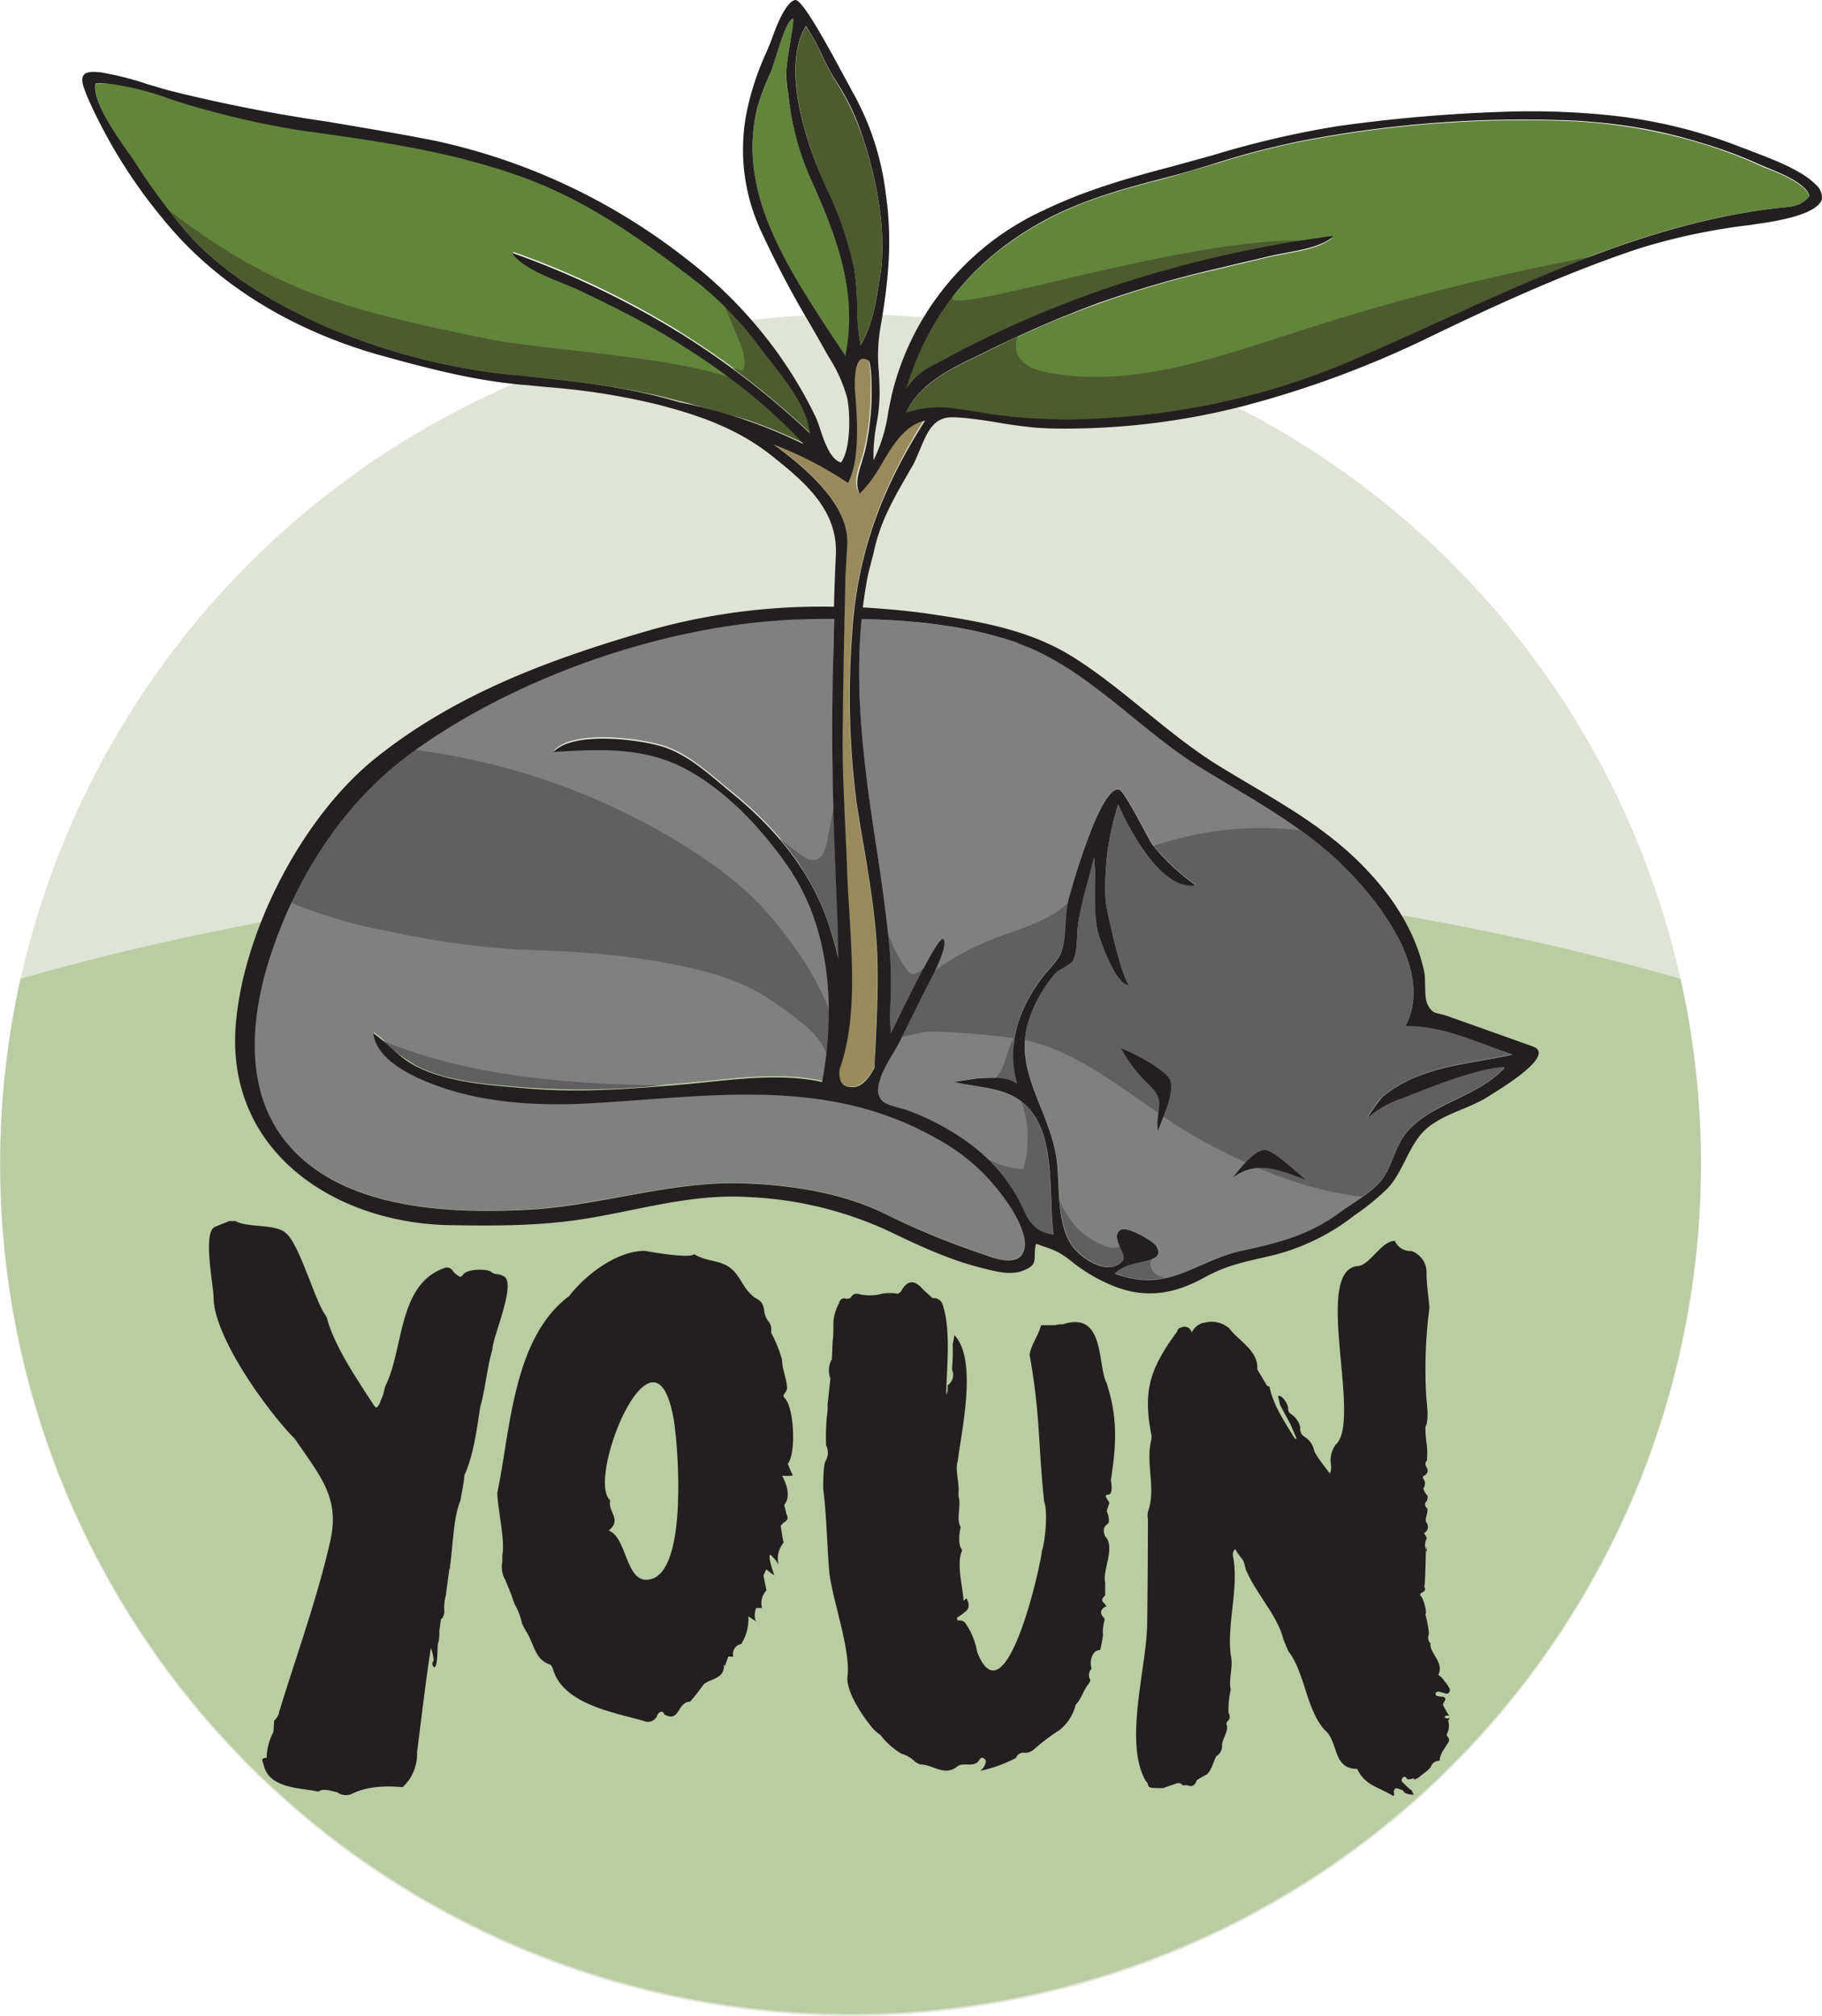 <svg xmlns="http://www.w3.org/2000/svg" viewBox="0 0 300 331.77"><defs><style>.cls-1{fill:#e0e4d6;}.cls-2{fill:#bacca2;}.cls-3{fill:#998a5c;}.cls-4{fill:#62853b;}.cls-5{fill:#4d5b2f;}.cls-6{fill:gray;}.cls-7{fill:#606060;}.cls-8{fill:#231f20;}</style></defs><title>Asset 9</title><g id="Layer_2" data-name="Layer 2"><g id="Layer_1-2" data-name="Layer 1"><ellipse class="cls-1" cx="140.05" cy="191.75" rx="140.05" ry="140.02"/><path class="cls-2" d="M3.38,161.09a140,140,0,1,0,273.33,0C236.36,149.57,189.73,143,140,143S43.73,149.57,3.38,161.09Z"/><path class="cls-3" d="M127.36,73.08C132.74,77,139.5,82.78,139.44,89c0,1.31-.06,2.69-.19,3.94-.06,1.06-.13,2.13-.13,3.13-.19,8.32-.38,17.33-.44,26.28,0,4.63.19,9.26.44,13.83.13,2.44.25,4.94.31,7.45.06,2.19.19,4.44.38,6.82.56,8.38,1.13,17.77-1.63,25.47-.13,1.44.13,2.63,1.44,2.88,1.94.31,3-1.06,3.94-2.44.06-.13.19-.38.38-.69.06-1,.06-1.94.13-2.88.31-6.88.69-14-.06-20.9-.44-4.19-1.13-8.38-1.81-12.45-.44-2.5-.88-5.07-1.25-7.63a135.89,135.89,0,0,1-.69-27.72c.81-12.33,4.44-23.09,11.89-35-3.32.69-5.26,3.94-7.13,7.07A21.38,21.38,0,0,1,141.44,81h-.06a.06.06,0,0,1-.06-.06c-.75-1.5-.19-3.38.44-5.19a13.93,13.93,0,0,0,.56-2,40.54,40.54,0,0,0,1-7.82v-.38c.13-4-.06-6.19-.56-6.44a1.54,1.54,0,0,0-.69-.25.94.94,0,0,0-.69.25c-.94.94-.88,4.25-.75,5.44.44,4.51.75,10.95-1.13,14.64a.06.06,0,0,1-.06.06h-.06A59.46,59.46,0,0,0,127.36,73.08Z"/><path class="cls-4" d="M157,67.2c1.56.13,3.07.44,4.63.69,1.13.19,2.25.38,3.32.5.69.06,1.44.19,2.19.25a97,97,0,0,0,16.58.06,119.82,119.82,0,0,0,36.86-8.51c5.95-2.44,11.89-5.19,17.65-7.82,17.27-7.88,35-16,54.7-18.15.25,0,.5-.06.69-.06,1.56-.13,3.25-.31,4.38-1.75-.63-2.06-4.51-3.69-7.07-4.69a9.16,9.16,0,0,1-1.31-.56,78.53,78.53,0,0,0-9.76-3.63,88.79,88.79,0,0,0-16.52-3.25c-1.31-.13-2.63-.25-3.94-.31a193.08,193.08,0,0,0-44.75,3.25,133.55,133.55,0,0,0-14.33,3.69c-2.63.75-5.32,1.56-8,2.32l-.19.06c-6.57,1.69-13.39,3.5-19.46,6.7C160.72,42.24,153,51.43,149.14,64a10.41,10.41,0,0,1,4.76-3.94,176.3,176.3,0,0,1,31.54-13.58A195.28,195.28,0,0,1,219.24,39a.06.06,0,0,1,.06.06v.13c-1.88,1.56-4.94,2.06-7.64,2.57-.88.19-1.75.31-2.5.5-1.13.25-2.32.56-3.44.81-1.88.44-3.88.94-5.82,1.38a166,166,0,0,0-19.28,5.63,153.16,153.16,0,0,0-18.09,7.82c-.56.25-1.13.56-1.69.81-4.69,2.25-9.51,4.63-11.77,9.39A15.83,15.83,0,0,1,157,67.2Z"/><path class="cls-4" d="M129.8,15.46a13.36,13.36,0,0,1-.31-4c.25-3,1.38-7.95,1.06-8.38-1.06.63-2.13,4-2.75,6.19-.25.75-.44,1.38-.56,1.75-.25.56-.44,1.13-.69,1.69a38.83,38.83,0,0,0-1.88,5.13,27.79,27.79,0,0,0-.19,12.08c1.63,8.82,7.51,17.71,12.7,25.59.69,1.06,1.38,2.06,2.07,3.13,2.07-10.39-1.44-19.46-5.44-28.59A46.13,46.13,0,0,1,129.8,15.46Z"/><path class="cls-4" d="M21.16,25.22c.38.56.75,1.06,1,1.44A110.68,110.68,0,0,0,30.48,38c6.38,7.45,16.08,12.64,23,15.71a104.41,104.41,0,0,0,29.1,7.82c1.63.19,3.25.38,4.82.5,8.32.88,16.21,1.75,24.47,4a85.27,85.27,0,0,1,20.4,6.88c-5.76-6.32-13.27-12.26-23-18.08C105,52.25,100.45,50,95.76,47.74c-.88-.44-1.94-.88-3.07-1.31-3.07-1.19-6.57-2.57-8.2-4.76v-.13l.06-.06a142,142,0,0,1,26,12.26,133.45,133.45,0,0,1,22.78,17.33c-.25-4-3.94-8.63-6.63-12.08q-.75-.94-1.31-1.69a56.65,56.65,0,0,0-10.58-11.08C105.9,39.36,96.95,32.91,86.12,29c-11.52-4.13-23-5.76-35.23-7.51l-1.75-.25a130.8,130.8,0,0,1-16.77-3.75c-1.44-.38-2.88-.88-4.44-1.38a45.94,45.94,0,0,0-9.7-2.44,16.78,16.78,0,0,1-2.44.13C15.15,16.52,19.09,22.15,21.16,25.22Z"/><path class="cls-5" d="M141.94,22.34a43.59,43.59,0,0,0-4.51-9.26,43.06,43.06,0,0,1-2.19-4.13,27.52,27.52,0,0,0-2.57-4.63c-4.38,7.7.94,21.15,3.38,26.66a57.77,57.77,0,0,1,4.51,13,37.54,37.54,0,0,1,.56,6.51,34.91,34.91,0,0,0,.56,6.32c2-3.32,2.57-7.13,3.13-10.89l.13-.69C145.95,38.73,144.64,30.22,141.94,22.34Z"/><path class="cls-6" d="M137.31,101.8c-1.69,0-3.38.06-5,.06-21.65.63-46.63,9.14-64.21,21.71-11.52,8.26-19.59,21-23.84,34.41-2.94,9.45-4.07,20.71,2.19,29.1,8.76,11.76,26.54,12.64,39.8,12,12.14-.56,24-4.76,36-4.38,7.95.25,16.52,1.56,23.66,5.13a130.56,130.56,0,0,0,15.65,6.44c1.75.63,5.26,2.06,6.7.13,1.69-2.38-1.81-7.82-3.07-9.7a33.83,33.83,0,0,0-10.89-9.51c-18.52-10.51-38.24-6.7-58.27-5.76-8.32.44-17.15-.25-25-3.32-3.38-1.31-9.07-4-9.51-8.26,2.38,1.69,4.19,3.94,6.82,5.32,5.26,2.82,12,3.19,17.77,3.69,8.7.75,17.27.19,26-.56,7.51-.63,15.9-2.06,23.28-.44,2.25-11.89,1.44-25.22-5.57-35.42-4.26-6.19-10.39-12.7-17.21-16.27s-14-3-21.4-2.63c3.13-3.57,14.64-2.06,18.46-.69,4.19,1.5,7.57,4.82,11,7.57,7.57,6.19,13.39,13.45,16.27,22.9.44,1.38.81,2.82,1.13,4.25,0-1.06,0-2.25-.06-3.38-.06-3.5-.25-7.13-.38-10.57-.06-2.13-.19-4.32-.25-6.51-.31-9.64-.44-17.08-.25-24.21,0-1.06.06-2.06.06-3.13C137.19,107.25,137.25,104.56,137.31,101.8Z"/><path class="cls-6" d="M173.49,203.17c-.81-5.63.13-14.39-3-19.33S162,179.33,157,178c.31,0,3.69-.56,4.26-.56,2.07-.06,4.51-.38,6.26.94-1.88-6.51.25-12.39,4.19-17.58.94-1.25,2.44-2.5,3-3.94,1-2.44.63-6,1.25-8.76s5.19-18.4,8.26-18.21c.94.06,4.88,8.2,5.63,9.2a35.93,35.93,0,0,0,7.13,6.63c-5.7,1.19-11.27-9.57-12.83-13.33a45,45,0,0,0-2.07,16c.06,1.06,2.88,14.14,4.07,13.7-2.13.81-5-7.38-5.32-8.63-.94-4.07-.25-8.26-.63-12.33-.88,3.44-1.94,6.88-2.57,10.39-.31,1.88-.06,5.19-1,6.7-.31.56-2.19,1.38-2.75,1.94a21.84,21.84,0,0,0-4.19,7.07c-3.32,8.63,3.19,15.2,4.32,23.59.56,4.32,0,10.39,2.5,14.14,1.38,2.06,6.13,5.32,8.45,2.44.75-1-2.19-3.82-.44-5,1.06-.75,5.44,1.94,5.88,2.63,2,3.25-4.63,2-6.82,4.57,8.95,3.32,13.08-2.13,21.34-3.88,5.88-1.25,10.76-2.5,15.71-6.19,2.19-1.63,5.07-3.19,6.82-5.26s2.13-4.88,3.57-7.07c3.63-5.51,12.27-6.44,16.77-11.51-5.26,0-18.46,5.94-17.09,5.19a17.78,17.78,0,0,0-5.44,3.13c-.5.38,1.69-3,2.57-3.63a21.51,21.51,0,0,1,5.95-3.38c4.88-1.88,10.2-2.32,15.27-3.44-6-1.94-11.2-4.69-17.65-4.63,4.94-9.07-4.51-20.9-10.83-27-6.76-6.44-15.15-10.76-23-15.71-10-6.26-18.71-16.46-30-20.4-7.89-2.75-17-3.75-25.72-3.94-1.19,12.08.44,24.53,2.25,36.35.94,6,1.63,11,2.13,15.71a67.23,67.23,0,0,1,.31,12.2,20.45,20.45,0,0,0,.06,2.75c0,.38.06.81.06,1.19,3.25-6.7,7.95-16.27,8.64-15.52,1.06,1.19-3,8.26-3.57,9.51-1.13,2.38-2.38,4.76-3.5,7.13-.69,1.44-2.38,3.94-3.25,6.13v.25h-.06a5.85,5.85,0,0,0-.38,1.88c.13,2.57,2.69,2.38,5.32,3.44a44,44,0,0,1,10.2,5.63,27.24,27.24,0,0,1,7.45,8.57C169.17,200.1,169.54,202.67,173.49,203.17Z"/><path class="cls-5" d="M214.79,39.61a191.2,191.2,0,0,0-29.35,6.88A176.3,176.3,0,0,0,153.9,60.07,11.38,11.38,0,0,0,149.14,64,48.4,48.4,0,0,1,157,48.62C153.58,53,194.7,39,214.79,39.61Z"/><path class="cls-5" d="M119.29,50.24a62.9,62.9,0,0,1,6.13,7.2c.38.5.88,1.13,1.31,1.69,2.69,3.38,6.38,8.07,6.63,12.08a140,140,0,0,0-12.83-10.7c.88.31,1.69.69,1.88.25.44-.94,0-3.07-.5-4.19C121,54.5,120.16,52.37,119.29,50.24Z"/><path class="cls-5" d="M261.79,42.3c-8.07,3.07-15.9,6.63-23.59,10.14-5.76,2.63-11.7,5.32-17.65,7.82a120.25,120.25,0,0,1-36.86,8.51,96.93,96.93,0,0,1-16.58-.06c-.75-.06-1.5-.19-2.19-.25-1.13-.13-2.25-.31-3.32-.5-1.5-.25-3.07-.5-4.63-.69a17.32,17.32,0,0,0-7.82.75c2.25-4.76,7.07-7.13,11.77-9.39.56-.25,1.13-.56,1.69-.81,1.69-.81,3.32-1.63,5-2.44a3.8,3.8,0,0,0-.19,2.63c.69,2.06,3.07,2.94,5.19,3.32,13.64,2.57,27.41-2.38,40.68-6.63A382.72,382.72,0,0,1,261.79,42.3Z"/><path class="cls-5" d="M132.31,72.89c-3.38-3.75-4.94-6.26-9.64-9.76-9.26-4.44-33-5.38-42.87-7.45-23.72-4.88-34.86-7.95-51.88-21,.81,1.06,1.69,2.13,2.57,3.19,6.38,7.51,16.08,12.7,23,15.77a104.41,104.41,0,0,0,29.1,7.82c1.63.19,3.25.38,4.82.5,8.32.88,16.21,1.75,24.47,4L123,69.08A91.24,91.24,0,0,1,132.31,72.89Z"/><path class="cls-7" d="M137.25,133c.06,1.38.06,2.82.13,4.32.06,2.19.19,4.38.25,6.51.13,3.44.31,7.07.38,10.57,0,1.19.06,2.32.06,3.38-.31-1.44-.69-2.82-1.13-4.25A42.55,42.55,0,0,0,128.36,138c1.06.81,2.13,1.69,3.25,2.5.81.63,1.88,1.31,2.88.94s1.38-1.63,1.63-2.69Z"/><path class="cls-7" d="M62,170.82a63.65,63.65,0,0,0,6.32,4.44c5.26,2.82,12,3.19,17.77,3.69a134.75,134.75,0,0,0,23-.31C94.32,178.45,76.54,177.26,62,170.82Z"/><path class="cls-7" d="M174.49,197.47c.19,2.75.69,5.44,2.07,7.45s6.13,5.32,8.45,2.44c.38-.5-.13-1.44-.56-2.38a1.66,1.66,0,0,1-.38.31,2.63,2.63,0,0,1-1.81-.13A12.47,12.47,0,0,1,174.49,197.47Z"/><path class="cls-7" d="M167,170.76c-.44,2.44.44,5.82,1.19,8.45a5.9,5.9,0,0,0-4.57-1.5C165.79,175.7,165.48,173.2,167,170.76Z"/><path class="cls-7" d="M146.2,153.61a.79.79,0,0,0,.06.38,67.23,67.23,0,0,1,.31,12.2,20.45,20.45,0,0,0,.06,2.75c0,.38.06.81.06,1.19,1.69-3.44,3.76-7.7,5.44-10.82a6.65,6.65,0,0,1-.69.56,1.91,1.91,0,0,1-1.25.44c-.31-.06-.56-.38-.81-.63A24.56,24.56,0,0,1,146.2,153.61Z"/><path class="cls-7" d="M191.76,210.3a14.28,14.28,0,0,1-8.2-.75c1.38-1.63,4.51-1.75,6.13-2.44a1.92,1.92,0,0,0-.19,1.44,2.45,2.45,0,0,0,1.44,1.5A5.82,5.82,0,0,0,191.76,210.3Z"/><path class="cls-7" d="M162.66,190.78a26.43,26.43,0,0,1,4.82,6.32c1.69,3,2.07,5.63,5.95,6.07-.81-5.63.13-14.39-3-19.33a9.83,9.83,0,0,0-2.25-2.5,18.08,18.08,0,0,1,.31,11.07A12.72,12.72,0,0,1,162.66,190.78Z"/><path class="cls-7" d="M167,170.88a22.61,22.61,0,0,1,4.63-10.14c.94-1.25,2.44-2.5,3-3.94.94-2.32.63-5.57,1.19-8.2-3.25,3.13-8.14,4.32-12.45,6a40.81,40.81,0,0,0-9.45,5.19c-.88,1.88-1.88,3.69-2.19,4.19-1.06,2.25-2.19,4.51-3.32,6.7.94-.25,2.07-.38,2.63-.56a9.82,9.82,0,0,1,3.32-.31A121.61,121.61,0,0,1,167,170.88Z"/><path class="cls-7" d="M64.15,153.3a142,142,0,0,0,21.4,3h.69l4.63.19a136.35,136.35,0,0,1,17.46,1.75c6.13,1.13,12.64,2.38,18.52,6.32,6.2,4.19,8.32,6.32,9.2,8.82.13-1.13,1.25-3.57,1.31-4.69C135.75,163,131.81,156.61,127,151c-4.26-5.07-9.64-9-16.08-12.89a110.6,110.6,0,0,0-40.8-14.45c-.63-.13-1.31-.19-1.94-.25-.06.06-.13.06-.19.13-8.76,6.26-15.52,15.14-20.15,25A80.79,80.79,0,0,0,64.15,153.3Z"/><path class="cls-8" d="M293.59,34.16c-.25,0-.5.06-.69.06-19.59,2.19-37.43,10.32-54.7,18.15-5.76,2.63-11.7,5.32-17.65,7.82a120.25,120.25,0,0,1-36.86,8.51,97,97,0,0,1-16.58-.06c-.75-.06-1.5-.19-2.19-.25-1.13-.13-2.25-.31-3.32-.5-1.5-.25-3.07-.5-4.63-.69a17.32,17.32,0,0,0-7.82.75c2.25-4.76,7.07-7.13,11.77-9.39.56-.25,1.13-.56,1.69-.81a183.43,183.43,0,0,1,18.09-7.82A179.35,179.35,0,0,1,200,44.3c1.94-.44,3.88-.94,5.82-1.38,1.13-.25,2.32-.56,3.44-.81.75-.19,1.63-.31,2.5-.5,2.69-.5,5.76-1.06,7.64-2.57a.09.09,0,0,0,0-.13l-.06-.06a195.26,195.26,0,0,0-33.8,7.51A176.3,176.3,0,0,0,154,59.94a11.38,11.38,0,0,0-4.76,3.94c3.88-12.64,11.58-21.77,23.47-28,6.13-3.19,12.89-5,19.46-6.7l.19-.06c2.69-.69,5.38-1.5,8-2.32a133.55,133.55,0,0,1,14.33-3.69,192.34,192.34,0,0,1,44.69-3.25c1.31.06,2.63.19,3.94.31a82.21,82.21,0,0,1,16.52,3.25A75,75,0,0,1,289.58,27a13.79,13.79,0,0,0,1.31.56c2.57,1.06,6.45,2.63,7.07,4.69C296.84,33.85,295.21,34,293.59,34.16Zm-153.27,70a136,136,0,0,0,.69,27.72c.38,2.57.81,5.13,1.25,7.63.69,4.07,1.38,8.26,1.81,12.45.75,6.88.38,14,.06,20.9-.06.94-.13,1.94-.13,2.88-.19.31-.31.56-.38.69-.94,1.44-2,2.82-3.94,2.44-1.31-.25-1.56-1.38-1.44-2.88,2.75-7.7,2.13-17.08,1.63-25.47-.13-2.38-.31-4.63-.38-6.82-.06-2.5-.19-5-.31-7.45-.19-4.51-.44-9.2-.44-13.83.06-8.95.25-17.9.44-26.28,0-1.06.06-2.13.13-3.13.06-1.31.19-2.63.19-3.94,0-6.19-6.76-12-12.08-15.89a60.73,60.73,0,0,1,12.14,6.26h.06a.06.06,0,0,0,.06-.06c1.88-3.69,1.5-10.14,1.13-14.64-.13-1.19-.19-4.51.75-5.44a.74.74,0,0,1,.69-.25,1.86,1.86,0,0,1,.69.25c.44.25.63,2.44.56,6.44v.38a46.09,46.09,0,0,1-1,7.82c-.13.63-.38,1.31-.56,2-.56,1.81-1.19,3.63-.44,5.19l.06.06h.06a23.44,23.44,0,0,0,3.57-4.88c1.88-3.13,3.82-6.38,7.13-7.07C144.76,81,141.13,91.79,140.32,104.12Zm27.22,1.69c11.27,3.94,19.9,14.14,30,20.4,7.89,4.88,16.27,9.26,23,15.71,6.38,6.07,15.77,17.9,10.83,27,6.45-.06,11.64,2.75,17.65,4.63-5.07,1.13-10.39,1.56-15.27,3.44a21.51,21.51,0,0,0-5.95,3.38c-.81.69-3,4-2.57,3.63a16,16,0,0,1,5.44-3.13c-1.38.75,11.83-5.19,17.09-5.19-4.51,5.07-13.14,6-16.77,11.51-1.44,2.19-1.88,5-3.57,7.07s-4.63,3.63-6.82,5.26c-4.94,3.63-9.83,4.94-15.71,6.19-8.26,1.75-12.33,7.2-21.34,3.88,2.19-2.63,8.82-1.38,6.82-4.57-.44-.75-4.88-3.38-5.88-2.63-1.75,1.25,1.19,4.07.44,5-2.32,2.88-7.07-.38-8.45-2.44-2.57-3.75-1.94-9.82-2.5-14.14-1.13-8.38-7.64-15-4.32-23.59a21.39,21.39,0,0,1,4.19-7.07c.56-.56,2.38-1.38,2.75-1.94.94-1.44.63-4.76,1-6.7.63-3.5,1.69-6.95,2.57-10.39.38,4.07-.31,8.32.63,12.33.31,1.31,3.19,9.45,5.32,8.63-1.13.44-3.94-12.64-4.07-13.7a44.82,44.82,0,0,1,2.07-16c1.63,3.75,7.13,14.45,12.83,13.33a35.93,35.93,0,0,1-7.13-6.63c-.75-1-4.69-9.14-5.63-9.2-3.07-.19-7.57,15.46-8.26,18.21s-.25,6.26-1.25,8.76c-.63,1.5-2.07,2.69-3,3.94-3.94,5.19-6,11.14-4.19,17.58-1.75-1.31-4.19-1-6.26-.94-.56,0-4,.63-4.26.56,5.07,1.25,10.33.75,13.52,5.82s2.19,13.7,3,19.33c-3.94-.5-4.32-3.07-5.95-6.07a28.06,28.06,0,0,0-7.45-8.57,41.58,41.58,0,0,0-10.2-5.63c-2.63-1.06-5.19-.81-5.32-3.44a5.54,5.54,0,0,1,.38-1.88H145v-.25c.81-2.19,2.57-4.69,3.25-6.13,1.13-2.38,2.38-4.76,3.5-7.13.56-1.19,4.69-8.32,3.57-9.51-.69-.75-5.38,8.82-8.64,15.52,0-.38-.06-.81-.06-1.19a20.45,20.45,0,0,1-.06-2.75,67.23,67.23,0,0,0-.31-12.2c-.5-4.69-1.19-9.7-2.13-15.71-1.81-11.83-3.44-24.28-2.25-36.35C150.58,102.05,159.66,103.05,167.54,105.81Zm.75,100.61c-1.38,1.94-4.94.5-6.7-.13a126.51,126.51,0,0,1-15.65-6.44c-7.13-3.57-15.71-4.88-23.66-5.13-12.14-.38-24,3.88-36,4.38-13.27.63-31.1-.25-39.8-12-6.2-8.38-5.13-19.65-2.19-29.1,4.26-13.45,12.27-26.15,23.84-34.41,17.59-12.64,42.62-21.15,64.21-21.71,1.63-.06,3.32-.06,5-.06-.06,2.75-.13,5.44-.19,8.13,0,1.06-.06,2.06-.06,3.13-.13,7.13-.06,14.58.25,24.21.06,2.19.19,4.38.25,6.51.13,3.44.31,7.07.38,10.57,0,1.19.06,2.32.06,3.38-.31-1.44-.69-2.82-1.13-4.25-2.82-9.45-8.7-16.71-16.27-22.9-3.38-2.75-6.82-6.07-11-7.57-3.82-1.38-15.33-2.82-18.46.69,7.38-.44,14.58-.88,21.4,2.63s12.89,10,17.21,16.27c7,10.14,7.82,23.53,5.57,35.42-7.45-1.63-15.77-.19-23.28.44-8.7.75-17.21,1.38-26,.56-5.82-.5-12.52-.94-17.77-3.69-2.63-1.38-4.44-3.63-6.82-5.32.44,4.25,6.13,6.95,9.51,8.26,7.82,3.07,16.65,3.69,25,3.32,20-1,39.74-4.82,58.27,5.76a32.49,32.49,0,0,1,10.89,9.51C166.48,198.6,170,204,168.29,206.42ZM87.43,62c-1.56-.19-3.19-.31-4.82-.5a104.42,104.42,0,0,1-29.1-7.82c-6.95-3.07-16.65-8.26-23-15.71a110.67,110.67,0,0,1-8.32-11.33c-.25-.38-.56-.88-1-1.44-2.13-3.07-6.07-8.7-5.44-11.45a16.29,16.29,0,0,1,2.44.06,46.9,46.9,0,0,1,9.7,2.44c1.56.5,3,1,4.44,1.38A145.12,145.12,0,0,0,49.07,21.4l1.75.25C63,23.34,74.54,25,86.06,29.16c10.83,3.94,19.78,10.39,28.73,17.27A56.65,56.65,0,0,1,125.36,57.5c.38.5.88,1.13,1.31,1.69,2.69,3.38,6.38,8.07,6.63,12.08a135.94,135.94,0,0,0-22.78-17.33,146.25,146.25,0,0,0-26-12.26.06.06,0,0,0-.06.06v.13c1.69,2.13,5.13,3.5,8.2,4.76,1.13.44,2.19.88,3.07,1.31,4.69,2.25,9.26,4.51,13.58,7.07,9.7,5.82,17.21,11.7,23,18.08a82.59,82.59,0,0,0-20.4-6.88C103.64,63.76,95.82,62.88,87.43,62Zm53.7-11.58a38.08,38.08,0,0,0-.56-6.51,57.77,57.77,0,0,0-4.51-13c-2.5-5.44-7.82-19-3.38-26.66a32.75,32.75,0,0,1,2.57,4.63A36.73,36.73,0,0,0,137.44,13a38.33,38.33,0,0,1,4.51,9.26c2.69,7.95,4,16.39,3,23l-.13.69c-.56,3.69-1.13,7.57-3.13,10.89A36.12,36.12,0,0,1,141.13,50.43Zm-1.94,8.13c-.63-1-1.31-2-2.07-3.13-5.13-7.82-11-16.71-12.64-25.53a27.79,27.79,0,0,1,.19-12.08,38.83,38.83,0,0,1,1.88-5.13c.25-.56.5-1.13.69-1.69.13-.38.31-1,.56-1.75.69-2.25,1.69-5.57,2.75-6.19.31.44-.81,5.38-1.06,8.38a15.66,15.66,0,0,0,.31,4A45.2,45.2,0,0,0,133.75,30C137.81,39.17,141.26,48.18,139.19,58.57ZM299,30.41c-2.32-2.38-6.82-4.07-10.39-5.44-.75-.31-1.44-.56-2.13-.81a81.07,81.07,0,0,0-12.45-3.75,86,86,0,0,0-10.26-1.56,128.31,128.31,0,0,0-16.52-.44,255.23,255.23,0,0,0-27.16,2.38,156.05,156.05,0,0,0-20.4,4.76l-6.82,1.88C186,29.22,178.74,31.29,172,34.54A45,45,0,0,0,146.83,65c-.19.94-.38,1.81-.56,2.69a26.19,26.19,0,0,1-2.44,8.07,28.16,28.16,0,0,1,.5-6,29.87,29.87,0,0,0,.5-4.69c0-1.31-.06-2.63-.13-3.88a27.75,27.75,0,0,1,.19-6.82c1.44-8.2,2.07-14.89.94-22.65a45.14,45.14,0,0,0-5.38-16.46c-.19-.31-.56-1.06-1.06-1.94C135.75,6.51,132.18.13,131,0h-.06c-1.44.25-3,3.94-3.76,6.13-.19.63-.88,2.19-1.06,2.63a45.16,45.16,0,0,0-3.25,10.07,31.81,31.81,0,0,0,2.38,19.08,165.72,165.72,0,0,0,7.95,15.14c.81,1.38,1.63,2.82,2.44,4.25.25.5.56,1,.81,1.44a24.17,24.17,0,0,1,3.07,6.88c.5,2.63.56,8.38-1.06,10.51-1.75-.56-2.69-3.32-3.44-5.57a17.25,17.25,0,0,0-.75-2,71.34,71.34,0,0,0-5.82-9.89,74,74,0,0,0-15.71-16.27,101.51,101.51,0,0,0-41-19.21C65.78,22,59.65,21,53.76,20a260.74,260.74,0,0,1-26-5.13c-1.13-.31-2.32-.69-3.44-1A49.48,49.48,0,0,0,17.09,12a4.82,4.82,0,0,0-.94-.13c-1.31-.13-2.07.06-2.38.5-.56.75,0,2.13.94,4.32A85.41,85.41,0,0,0,27.1,36.35C35.68,46.8,48.19,54.56,63.4,58.69c7.51,2.06,14.33,3.82,21.84,4.57.19,0,.38.06.5.06h.19c1.56.13,3.19.31,4.76.44a112.24,112.24,0,0,1,17.84,2.88c6.2,1.63,12.77,3.75,18.65,8.45,5.07,4.07,10.76,8.7,10.45,16.14-.13,2.88-.25,5.76-.31,8.63a104.22,104.22,0,0,0-30.17,3.82c-16.08,4.63-31.92,10.39-45.19,21-12.14,9.64-22,28.66-23.16,44.24-1.5,20.77,16.52,32.47,35.42,32.72,7.2.13,14.64.13,21.78-1,9.26-1.44,17.71-4.19,27.16-3.63a61.34,61.34,0,0,1,23.09,5.57c4.94,2.38,10.14,4.82,15.52,6.13,1.94.5,4.44,1.19,6.45.5,3.13-1.13,1.69-2.06,2.38-4.51,2.5.94,3.44,1,5.63,2.75a27.78,27.78,0,0,0,7.07,4.19c5.32,2.13,10,1.38,15-1.38,3.94-2.19,7.26-2.69,11.64-3.75A35.82,35.82,0,0,0,223.05,200a38.43,38.43,0,0,0,5.51-4.51c2.44-2.69,3.38-6.76,5.82-9.26,2.75-2.82,7.51-3.69,10.76-5.82,1.63-1.06,11.33-6.76,7.2-8.2l-13.71-4.88c-2-.75-2.69-.25-3.57-2-.63-1.31-.25-3.88-.56-5.38-1.31-6.32-4.94-12-9.33-16.64-7-7.51-15.71-11.89-24.28-17.14s-15.65-12.64-24.16-18c-6.88-4.32-14.58-5.76-22.47-6.95-4-.63-8.07-1-12.2-1.25.25-1.81.5-3.63.88-5.44.13-.56.31-1.19.44-1.75s.31-1.13.44-1.69c1-4.88,3-8.45,5.32-12.51.38-.63.75-1.31,1.13-1.94.44-.81.81-1.75,1.19-2.63,1.19-2.82,2.25-5.51,5.57-5.32.63,0,1.31.06,2.07.13,1.75.19,3.57.44,5.32.75s3.63.56,5.44.75c1,.13,1.88.13,2.75.19A117.88,117.88,0,0,0,205,66.76a166.55,166.55,0,0,0,30.6-11.39c12.58-6.07,23.28-10.82,34.42-14.52A102.6,102.6,0,0,1,288.45,37l.25-.06c6.82-.88,10.58-2.25,11.27-4.07A2.74,2.74,0,0,0,299,30.41Z"/><path class="cls-7" d="M214.29,136.65h-.13a55.81,55.81,0,0,0-24.22,2.57,40.45,40.45,0,0,0,7,6.44c-5.7,1.19-11.27-9.57-12.83-13.33a45,45,0,0,0-2.07,16c.06,1.06,2.88,14.14,4.07,13.7-2.13.81-5-7.38-5.32-8.63-.94-4.07-.25-8.26-.63-12.33-.88,3.44-1.94,6.88-2.57,10.39-.31,1.88-.06,5.19-1,6.7-.31.56-2.19,1.38-2.75,1.94a21.84,21.84,0,0,0-4.19,7.07,14,14,0,0,0-.88,4c10.76,2.32,19.9,11.64,29.66,16.83,8.07,4.32,16.84,8,25.85,8.95a14.94,14.94,0,0,0,3.13-2.75c1.69-2.13,2.13-4.88,3.57-7.07,3.63-5.51,12.27-6.44,16.77-11.51-5.26,0-18.46,5.94-17.09,5.19a17.78,17.78,0,0,0-5.44,3.13c-.5.38,1.69-3,2.57-3.63a21.5,21.5,0,0,1,5.95-3.38c4.88-1.88,10.2-2.32,15.27-3.44-6-1.94-11.2-4.69-17.65-4.63,4.94-9.07-4.51-20.9-10.83-27a56.42,56.42,0,0,0-6.38-5.19"/><path class="cls-8" d="M192.58,177.64c-.94-1.75-6.07-4.38-7.95-5.07a22.18,22.18,0,0,0,4.57,5.94c2.94,2.88,1.06,3.88,1.44,7.63C191.32,184.21,193.58,179.52,192.58,177.64Z"/><path class="cls-8" d="M203,193.78c4.13-3,8-1.06,12,.38-1.19-.88-5.38-4.94-6.76-4.88C206.59,189.21,204,192.53,203,193.78Z"/><path class="cls-8" d="M128.77,242.86c.92,1.73,1.37,3.57.36,4.83l.36,1.52q.54.89-.47,1.38l-.47.55q.24,1.65.47,2.76a4.08,4.08,0,0,0-.83,3.58,6.68,6.68,0,0,0-1.42-1.65c-.26.76.49,2.69.71,3.45-.4-.28-.83-.6-1.3-1l-.47,1q.21,1.18.47,2.34v.14a3.11,3.11,0,0,0-.71,2.89h-.95a3,3,0,0,0-.12,2.07h.12v.14l-1.3-.83a7.6,7.6,0,0,1-1.18,4.55,1.66,1.66,0,0,0-1.3,2.07h-.83l-.59,1.65c0-.18-.08-.28-.24-.28a.63.63,0,0,1,.12.41c-.23,1.89-2.11,1.83-3.32,2.76q-1.06,1.5-2.25,2.89c-2.16,0-1.67,3.57-4.26,2.07q-.25-.68-.83-.28a1.1,1.1,0,0,0-.36.55,1.64,1.64,0,0,1-2.13.83c-4.83-1.38-13.39-2.77-15-8.55a3.5,3.5,0,0,0-.36-.69c-2.76-.87-2.69-3.53-4.14-5.65l-.59-1.1a10.64,10.64,0,0,0-1.18-3.17,16.62,16.62,0,0,1-.59-1.65L83.18,260a4.3,4.3,0,0,1-.47-3v-1.1c.49-2.27-.76-7.52-.83-10.2,2.15-10,2.5-25.48,11.84-32.39,2.65-3.48,7.83-7.44,12.43-7.44,1.33.22,7.31,1.3,8.17.55,1.73,1.15,4.17,1,5.71,2.1,1.84,1.31,2.08,3.07,3.64,4.52.89,1,1.82.68,2.13,2.48a4,4,0,0,0,.59,1.79,2.07,2.07,0,0,1,.59,1.65v.41a20.91,20.91,0,0,1,1.78,4.41c0,1.59.83,3.2.83,4.82a3.19,3.19,0,0,1-.59,1,.61.61,0,0,0,.12.41c1.66,1.45,2,9.27.59,10.89a19.94,19.94,0,0,0,.83,1.93A5.82,5.82,0,0,1,128.77,242.86ZM106.39,260c7.11,0,5.23-22.3,4.56-26.26-3.13-18.5-14.56,9.77-10.48,13.17-.43,2,2,3.12-.24,5C103.17,253,103,260,106.39,260Z"/><path class="cls-8" d="M82.95,210.05c2.17,1.08-1.88,10.1-1.88,12.06-.88,3-1.13,6.37-2,9.47-.56,3.61-1.08,7.89-2.61,11.25,0,.93-.81,4.71-.59,4-1.28,2.87-1.27,7.83-1.78,10.89v.47H74q-.31,2.19-.59,4.38a7.64,7.64,0,0,0-.24,2.72,2.83,2.83,0,0,1-.36,1.07c-.16,0-.24.12-.24.36q-.12.95-.24,1.78a5.87,5.87,0,0,1-.24,2.13c-.08.46,0,3.79-.59,3.79a.71.71,0,0,1-.12-1.07c.1-.53-.47-2.56-.47-1.89-.88,5.66-1.52,11.37-2.25,17a7.33,7.33,0,0,1-2.37,5.68c-2.68-.26-5.86-.15-8.29,1.07a2.42,2.42,0,0,1-2.49-.24c-.75-.15-2.07-.63-2.84-.24a.49.49,0,0,1-.36.12c-2.81-.6-7.63-.5-8.76-3.91l-.36-1.18q-.12-.36.71-.47A9.46,9.46,0,0,1,45,285.1a16,16,0,0,0,.12-1.89,3,3,0,0,0,.83-1.3v-.12c2.81-9.17,6.34-18.88,8.44-28.21,1.61-7.16-1.71-10.67-5.84-16.77-4.32-4.3-13.38-16.73-13.38-23.31-.06-2.15-1.84-10.9.27-11.59q1.17-.51,2.37-.95h.95c1.92,1.15,6.7.42,8.32,2,2.26,1.82,4.82,11.33,6.57,13.58a2.12,2.12,0,0,1,.24.59c1.25,4.61,5.14,10.23,7.7,14.21l.36.35a1.87,1.87,0,0,0,.71-1.18,3.72,3.72,0,0,0,.47-1.18c.16-.63.28-1.07.36-1.3,3-6,2-16.57,9.59-19.3a1.12,1.12,0,0,1,1.42.35,2.8,2.8,0,0,0,1.3,1.07c.08,0,.2-.08.36-.24.61-1.21,4.24-1.06,4.72-.58a1.34,1.34,0,0,0,.83.36A3.17,3.17,0,0,1,82.95,210.05Z"/><path class="cls-8" d="M135.54,245c0-.76,0-3.7.36-4.5a2.57,2.57,0,0,0,.12-2.6,35.87,35.87,0,0,1,.12-4.74,8.63,8.63,0,0,0,.12-2l.47-4.26a3.8,3.8,0,0,1,.24-3.2l.12-2.84a17.13,17.13,0,0,0,.12-2.84,7.49,7.49,0,0,1,.95-3.55.86.86,0,0,1,1.18-.71c.47,0,.75-.12.83-.35a1.06,1.06,0,0,1,1.07-.47,7.8,7.8,0,0,0,3.43.12,7.06,7.06,0,0,1,3.2-.12l.47-.35q1.47-2.83,3.55-.47c.52.56,1.12,1,1.66,1.54a1.52,1.52,0,0,1,1.66,1.06c1.42,4.27.64,10.37.59,14.8a1.66,1.66,0,0,0,.24-.83V228a2.11,2.11,0,0,0,.71-2.6,38.42,38.42,0,0,0,.12-4.26,6.48,6.48,0,0,0,.24-1.42c3.91,3.92,1.19,15.82.59,20.72-.49,1.46.29,3.67.12,5.21v.59c.51,1.54-.45,3.74.36,5.09a7.76,7.76,0,0,0-.24,1.89,4.16,4.16,0,0,0,.24,1.54.52.52,0,0,1,.12.71c-.78,2.07.21,5.81.36,7.93.08,0,.24-.12.47-.36q.83,1.54-.24,2.25a9.22,9.22,0,0,1-1.3.95v.35l.24.12a1.27,1.27,0,0,1,1.07.35,11.89,11.89,0,0,1,2,4.85c4.66,11.74,10.49-14.35,10.66-16.69.55-1.51,1-6.64.36-8.05-1-9.69-.64-14.55-2.4-24.22.36-1.87,1.45-3.09,1.89-4.85h2.37a3,3,0,0,1,1.18-.12c7-2.34,5.71,6.6,7.22,9.59,1.87,5.63,1.66,10.12.74,15.93,0,.35.49,2.67-.59,2.49q-.31.08-.24.36a6.07,6.07,0,0,0,.59.95l-.47,1.42a3.27,3.27,0,0,1,.36,1.78c0,.08-.08.2-.24.36q-.95.59-.36,2c1.75,1.77-.49,5.65,0,7.58v2.13l-.12.12q-.77.74.12,1.3c-.08,0,0,.12.24.35-.9.36-1.27,1.11-.47,1.89a.55.55,0,0,1,.12.47,6.67,6.67,0,0,0-.24,2.49q-.24,1.42-.47,2.37c-1.33,0-1.82,1.88-1.42,3.08a1.52,1.52,0,0,0-.24,1.78c.08.08,0,.32-.24.71-.84,1-1.2,2.5-2.13,3.43a7.77,7.77,0,0,1-2.61,4.14,34.19,34.19,0,0,0-4.38,3.32,2.4,2.4,0,0,1-1.3.47,1.32,1.32,0,0,0-1.54.83,22.15,22.15,0,0,1-5.92,2.13,2.17,2.17,0,0,0,.95-1.54c0-.24-.16-.43-.47-.59a.55.55,0,0,0-.47.12c-.9,1.8-2.8.32-3.91,1.42-2.09,1.49-3.88-.47-6-.47l-.71-.35a5.3,5.3,0,0,0-2.37-1.42,12.72,12.72,0,0,1-3.43-3.08,6.59,6.59,0,0,1-1.54-1.42c-1.58-2-3.91-5.42-3.91-8,.72-4.39-2.65-13.26-3-17.79S136.09,249.41,135.54,245Z"/><path class="cls-8" d="M238.68,282.73a1.3,1.3,0,0,1-.24.47,2.83,2.83,0,0,1-.24,2.25.67.67,0,0,0,.24.47.85.85,0,0,1,.12.71l-.83,1.3a4,4,0,0,0-.71,1.89,1.38,1.38,0,0,0-1.42.95c-.22.5-1.61,1.37-2,1.78l-.71.36c0-.56-1,.3-1.3-.24q-.27-.5-.71,0c-.16.31-.12.55.12.71a11.53,11.53,0,0,0,1.42,1.3v-.12a6.15,6.15,0,0,0,.36.83,3.29,3.29,0,0,1-1.54-.36c-.16-.32-.36-.47-.59-.47a1.89,1.89,0,0,0-.83-.24.73.73,0,0,0-.24.95v.12c-.08,0-.12.08-.12.24-2.52-1.58-4.65-1.7-6-4.5-4.11,0-3-4.46-5.33-6.39-3.09-3.43-3.22-9.36-6-13q-.46-1-.83-2c-.94-3.76-4.34-7.32-5.92-10.89-.46-.69-.35-1.76-.95-2.37a12.89,12.89,0,0,1-1.07-1.54A1.34,1.34,0,0,0,203,256c1.06,5.32-1,11-.36,16.34.48,1.92-.38,3.89,0,5.8a14.72,14.72,0,0,0-.36,3.79,1,1,0,0,1-.24,1.42v.12a.34.34,0,0,0-.12.24c.53,1.06-.71,2.48-.71,3.55a1.88,1.88,0,0,1-.95,1.78c-.54,1.08-.7,2.11-1.54,3a15.27,15.27,0,0,0-1.66.95q-.45,1.32-1.54.83h-.83q-.12-.36-.83-.35l-2.37.83c-3.37,0-1.9-.25-2.84-1.18-3.66-6.4.15-18.61.24-25.89q.11-8.68.12-17.32a2.42,2.42,0,0,1,0-1.07c1.42-4-.48-8,.59-12v-.59c-1.49-7.41-.15-11,3.91-16.69a2.23,2.23,0,0,0,.47-.83c.88-.58,1.86-.57,2.25.59a3,3,0,0,1,1.66-1.54q.65-.14,1.3-.24a4.56,4.56,0,0,1,3.2,1.07c1.45,2,4.89,3.72,4.62,6.75l1.54,2.6a.67.67,0,0,0,.47.24c.62,3.1,2.55,5.86,4.14,8.52l.36.12-1.07-2.49-1.66-3.08q-.24-.95-.36-1.54c.75-.18,1.76,1.6,1.66,2.13a1.07,1.07,0,0,0,.59.95,3.45,3.45,0,0,1,1.42,2.13,1.49,1.49,0,0,0,.71,1.54,3.43,3.43,0,0,1,1.54,2.13c0,.63,2.38,3.55,2.61,3.91.39-.79.12-1.52.12-2.37a4.77,4.77,0,0,1,.83-2.37c4.45-3.82-3.79-28.48,3.55-29.4,2.06,0,3.91-4.15,6.22-4.15a2.75,2.75,0,0,0,2.72,1.66,3.78,3.78,0,0,1,2.49,3.79c0,1.84.34,3.75.47,5.56a78.66,78.66,0,0,0-.54,14.37c.08,1.24.54,4.11-.12,5.21a19.67,19.67,0,0,0,.24,3.08,12.94,12.94,0,0,1,0,2.49q-.47.47,0,1.18a.89.89,0,0,1-.47,1.3l-.24.24.36.71a1.49,1.49,0,0,1-.24,1.18,3,3,0,0,0,.71,1.18,2.05,2.05,0,0,1-.12.83.74.74,0,0,0,0,1.18c.37.62-.55,1.94,0,2.49a1.18,1.18,0,0,1-.47,1.66,3.38,3.38,0,0,1,.47.83,2.28,2.28,0,0,0,0,2.25c-.23-3.75-.16,6-.47,5.68.31.4.24.71-.24.95s-.51.43-.12.83c.15.19.93,2.33.59,2.84a19.58,19.58,0,0,1,.59,3.2,1.34,1.34,0,0,0,.24,1.54c-.17,1.68,2.32,3.15,1.3,5.21a2.73,2.73,0,0,1,.95.95,5.58,5.58,0,0,1,.95,1.42q0,.71-.59.71l-1.3-.35a.68.68,0,0,0-.47.24c0,.32.08.47.24.47a3.05,3.05,0,0,0,.95.12q.71.24.24.83l-.24.47a20.26,20.26,0,0,0,1.07,1.89.76.76,0,0,0-.59,0,.34.34,0,0,1-.24.12l.24.24A.77.77,0,0,0,238.68,282.73Z"/></g></g></svg>